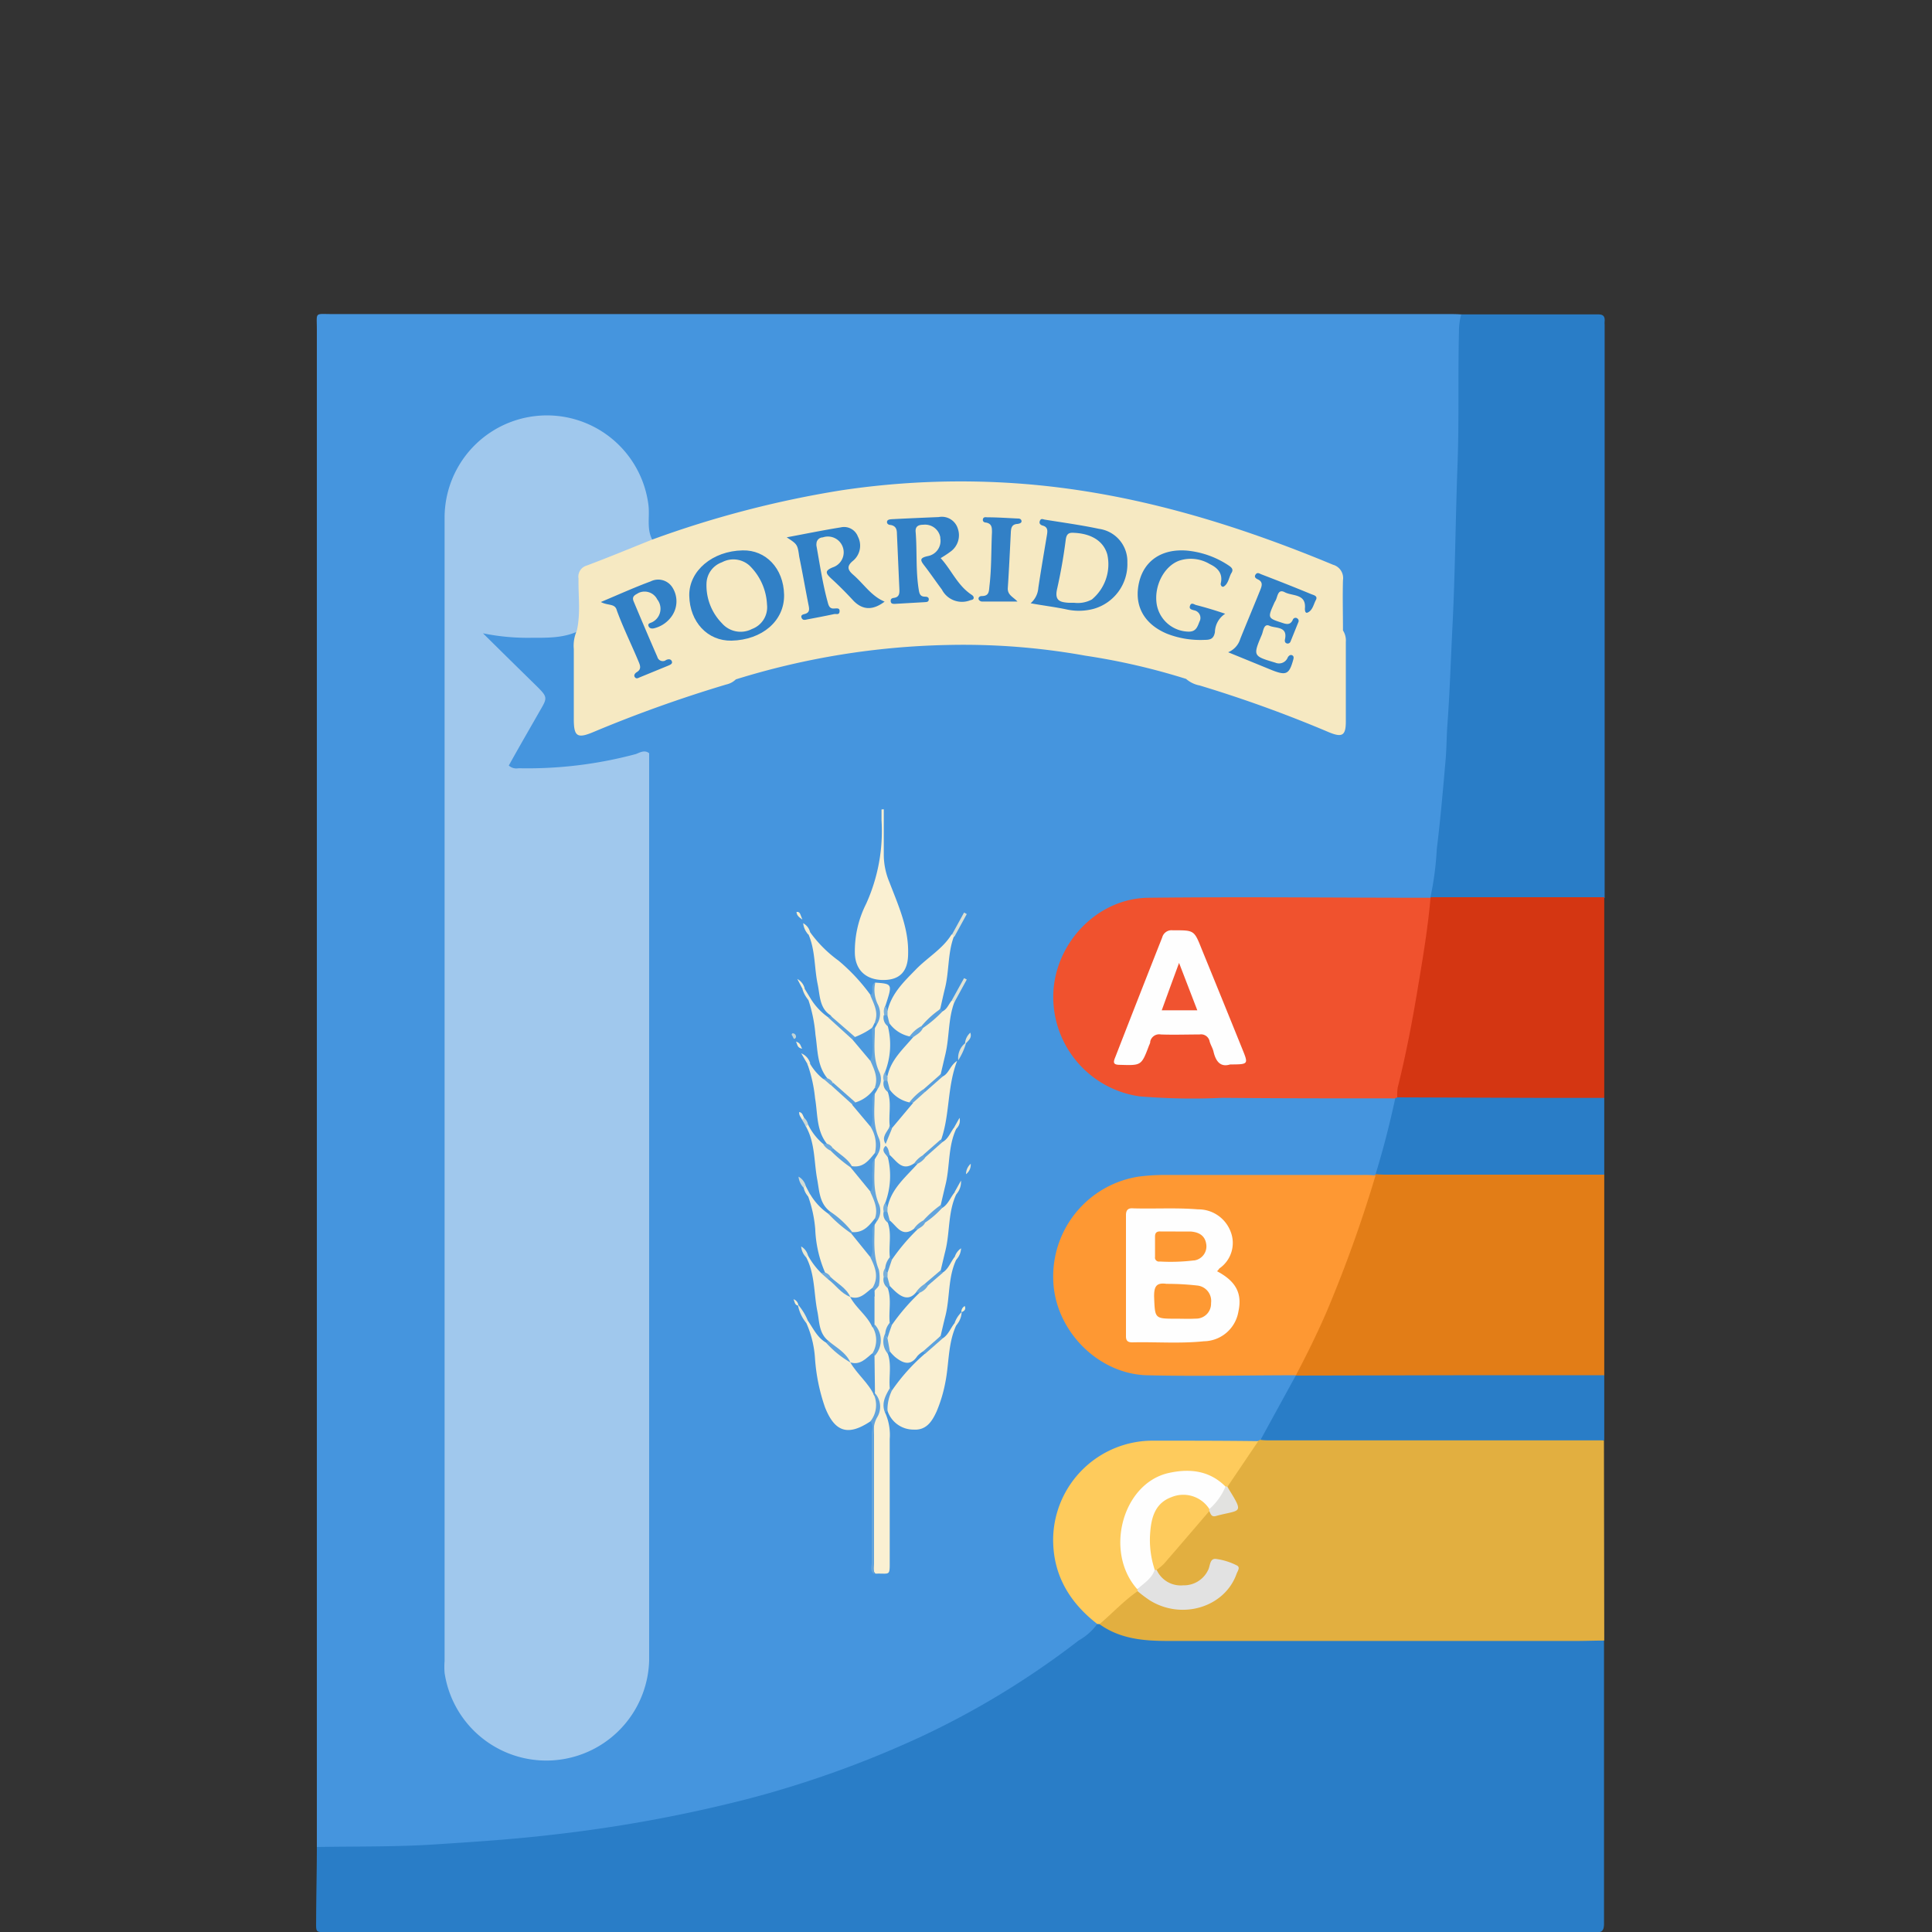 <svg id="Layer_1" data-name="Layer 1" xmlns="http://www.w3.org/2000/svg" viewBox="0 0 250 250"><rect x="0" y="0" width="250" height="250" fill="#333333" stroke="none"/><defs><style>.cls-1{fill:#4595de;}.cls-2{fill:#297dc7;}.cls-3{fill:#e2af40;}.cls-4{fill:#e27d17;}.cls-5{fill:#d43612;}.cls-6{fill:#a0c8ed;}.cls-7{fill:#f6e9c2;}.cls-8{fill:#f0522e;}.cls-9{fill:#fe9833;}.cls-10{fill:#fecb5c;}.cls-11{fill:#faf0d2;}.cls-12{fill:#63a4dc;}.cls-13{fill:#5ca1dd;}.cls-14{fill:#5ea2dc;}.cls-15{fill:#64a5dc;}.cls-16{fill:#5ea3dd;}.cls-17{fill:#5aa0dd;}.cls-18{fill:#5ba0dd;}.cls-19{fill:#dee2d4;}.cls-20{fill:#599fdd;}.cls-21{fill:#62a4dd;}.cls-22{fill:#dce1d4;}.cls-23{fill:#5da2dd;}.cls-24{fill:#eeead2;}.cls-25{fill:#dfe2d4;}.cls-26{fill:#f5edd4;}.cls-27{fill:#f3eed3;}.cls-28{fill:#e9e8d3;}.cls-29{fill:#f4edd3;}.cls-30{fill:#f6edd3;}.cls-31{fill:#f4edd2;}.cls-32{fill:#d0dbd5;}.cls-33{fill:#f4eed2;}.cls-34{fill:#efebd4;}.cls-35{fill:#e3e6d6;}.cls-36{fill:#6eaadc;}.cls-37{fill:#6ca9dc;}.cls-38{fill:#fbf0d5;}.cls-39{fill:#f9efd3;}.cls-40{fill:#f9f0d2;}.cls-41{fill:#79b0db;}.cls-42{fill:#cbd8d6;}.cls-43{fill:#f8f0d0;}.cls-44{fill:#c1d4d6;}.cls-45{fill:#f6f2d2;}.cls-46{fill:#f9f0d1;}.cls-47{fill:#e2e2e2;}.cls-48{fill:#e2e2e0;}.cls-49{fill:#3080c6;}.cls-50{fill:#3180c6;}.cls-51{fill:#3280c6;}.cls-52{fill:#fefefe;}.cls-53{fill:#4897de;}.cls-54{fill:#4797de;}.cls-55{fill:#4d99de;}.cls-56{fill:#4796de;}.cls-57{fill:#4d99dd;}.cls-58{fill:#4c99de;}.cls-59{fill:#63a5dc;}.cls-60{fill:#64a5dd;}.cls-61{fill:#60a3de;}.cls-62{fill:#61a4dc;}.cls-63{fill:#59a0dc;}.cls-64{fill:#66a6dc;}.cls-65{fill:#589fdd;}.cls-66{fill:#599fdc;}.cls-67{fill:#5ca2dd;}.cls-68{fill:#5ba1dc;}.cls-69{fill:#5da1de;}.cls-70{fill:#61a4db;}.cls-71{fill:#79afda;}.cls-72{fill:#7bb1db;}.cls-73{fill:#75aedb;}.cls-74{fill:#4b99de;}.cls-75{fill:#65a6dc;}.cls-76{fill:#6daadb;}.cls-77{fill:#5ba1dd;}.cls-78{fill:#f05330;}.cls-79{fill:#fe9933;}.cls-80{fill:#fe9934;}.cls-81{fill:none;}</style></defs><title>products</title><path class="cls-1" d="M41,239V42.64c0-2.31-.34-2,2-2H187.41c.57,0,1.14,0,1.71.05a1.46,1.46,0,0,1,.21,1.08c-.1,2.35-.09,4.7,0,7,.16,6.91-.19,13.81-.38,20.71-.23,8.74-.6,17.49-1.27,26.18q-.7,9.42-1.76,18.8a3.07,3.07,0,0,1-.4,1.48,1.45,1.45,0,0,1-.4.34,6.28,6.28,0,0,1-2.4.22H149.88a12.74,12.74,0,0,0-10.63,5.06c-5.71,7.36-1.15,18.49,8.13,19.82a25.88,25.88,0,0,0,3.83.28h26.93a5.41,5.41,0,0,1,2.26.22.76.76,0,0,1,.35.85c-.75,3.11-1.21,6.3-2.57,9.25a1.43,1.43,0,0,1-.43.25,8.21,8.21,0,0,1-2.27.13h-25a13.59,13.59,0,0,0-10.2,3.94,12.27,12.27,0,0,0-2.57,13.61,12.12,12.12,0,0,0,11.4,7.6c5.36.16,10.74,0,16.11,0a9.55,9.55,0,0,1,2,.09,1.2,1.2,0,0,1,.41.2c.26.44,0,.83-.15,1.19a71.16,71.16,0,0,1-4.41,7.55,1.52,1.52,0,0,1-.42.16c-4.41.17-8.83.05-13.25.08a12.41,12.41,0,0,0-11.75,7.65,12.61,12.61,0,0,0,2.83,13.81c.58.59,1.44.92,1.64,1.84-.06.68-.58,1-1.06,1.44a109,109,0,0,1-17.35,11.3c-14.73,7.66-30.43,12-46.8,14.2-6.2.86-12.43,1.5-18.7,1.76-5.12.2-10.24.43-15.37.51A2.63,2.63,0,0,1,41,239Z"/><path class="cls-2" d="M41,239c5.08-.09,10.12,0,15.23-.33s10.35-.67,15.53-1.29a183.92,183.92,0,0,0,25-4.6,133.79,133.79,0,0,0,22.3-8,108.77,108.77,0,0,0,20.53-12.51,7.41,7.41,0,0,0,2.41-2.15.81.81,0,0,1,.53-.1c3.44,1.84,7.18,2,10.94,2h52a3.75,3.75,0,0,1,2.09.28v36.59c0,.85-.21,1.25-1.12,1.11H42.75c-2.06,0-1.84.26-1.84-1.84C40.92,245.13,41,242.07,41,239Z"/><path class="cls-2" d="M185.1,116.1a39.66,39.66,0,0,0,.82-6.23c.47-3.8.8-7.62,1.13-11.43.14-1.54.13-3.07.24-4.6.31-4.2.44-8.41.65-12.62.36-7,.4-14,.66-21,.22-5.78.05-11.55.19-17.32a8.35,8.35,0,0,1,.29-2.22c5.9,0,11.79,0,17.69,0,.71,0,.92.26.87.92a2.94,2.94,0,0,0,0,.42v74.17a2.26,2.26,0,0,1-1.74.45h-19A2,2,0,0,1,185.1,116.1Z"/><path class="cls-3" d="M207.59,212.29c-1.24,0-2.47.05-3.68.05H151.25c-3.17,0-6.28-.22-9-2.19.65-1.45,2-2.22,3.11-3.23.52-.48,1-1.13,1.84-1.13a5.4,5.4,0,0,1,1.59.93c2.35,1.52,7.41,1.91,9.73-1.23a3.43,3.43,0,0,0,.57-.8c.26-.69,1.07-1.41,0-2.06a1.59,1.59,0,0,0-2.55.66,3.93,3.93,0,0,1-5.08,1.93c-.92-.32-1.84-.81-2-2,1-1.85,2.66-3.12,3.94-4.73.64-.81,1.29-1.6,2-2.36.31-.33.53-.8,1.1-.77.92.67,1.84.21,2.7-.07.56-.17.47-.61.31-1a8.93,8.93,0,0,1-.92-1.89,22.24,22.24,0,0,1,4.15-5.93l.3-.13A3.41,3.41,0,0,1,165,186h40.5a2.89,2.89,0,0,1,2.05.41Z"/><path class="cls-4" d="M207.59,152V178a2.22,2.22,0,0,1-1.74.45H169.29a2.16,2.16,0,0,1-1.62-.4v-.09c-.22-.62.16-1.1.41-1.59a140.62,140.62,0,0,0,9-22.84,2.1,2.1,0,0,1,.85-1.42V152a3.54,3.54,0,0,1,2-.45h25.58A2.5,2.5,0,0,1,207.59,152Z"/><path class="cls-5" d="M185.1,116.1h22.49v26a2.34,2.34,0,0,1-1.84.5H182.57a3.61,3.61,0,0,1-1.53-.23c-.84-.67-.56-1.53-.38-2.34,1.36-5.94,2.42-11.91,3.31-17.92.23-1.54.4-3.09.69-4.6a2,2,0,0,1,.48-1.3Z"/><path class="cls-2" d="M167.67,178l23.52-.05h16.4v8.43h-43.2a9.07,9.07,0,0,1-1.28-.06Z"/><path class="cls-2" d="M180.8,142l19.52.07h7.27V152H179.7a16.1,16.1,0,0,1-1.7-.06c1-3.25,1.84-6.53,2.55-9.85A.27.27,0,0,1,180.8,142Z"/><path class="cls-6" d="M84,97.47V214.84a13.31,13.31,0,0,1-26.47,1.63,10,10,0,0,1,0-1.55V67A13.24,13.24,0,0,1,83.9,65.29c.21,1.52-.26,3.1.5,4.55-.14.63-.74.67-1.2.85-2.06.84-4.12,1.69-6.21,2.47a2.15,2.15,0,0,0-1.69,2.45c.09,1.35,0,2.76,0,4.08a2.76,2.76,0,0,1-.52,2c-2,.92-4.09.83-6.14.84a28.78,28.78,0,0,1-6.14-.58c2.34,2.32,4.66,4.6,7,6.89,1.32,1.32,1.35,1.46.44,3-1.37,2.41-2.76,4.79-4.1,7.22a1.45,1.45,0,0,0,1.26.35,54.12,54.12,0,0,0,15.2-1.84C82.83,97.36,83.42,97,84,97.47Z"/><path class="cls-7" d="M74.64,81.61c.51-2.24.18-4.49.22-6.74a1.49,1.49,0,0,1,1.07-1.69c2.83-1.06,5.62-2.22,8.42-3.34a131.9,131.9,0,0,1,24.49-6.39A104.07,104.07,0,0,1,132,62.58c14.15,1.06,27.48,5.09,40.5,10.5a1.79,1.79,0,0,1,1.28,2c-.06,2.16,0,4.33,0,6.5a2.38,2.38,0,0,1,.37,1.47V93.36c0,1.84-.48,2.09-2.17,1.4a165.44,165.44,0,0,0-16.74-6.06,3.67,3.67,0,0,1-1.76-.85,85.68,85.68,0,0,0-13-3,89,89,0,0,0-17.85-1.39,98.82,98.82,0,0,0-27.41,4.45,2.55,2.55,0,0,1-1.23.66A171.6,171.6,0,0,0,76.7,94.76c-2,.83-2.44.51-2.45-1.63V84A4.81,4.81,0,0,1,74.64,81.61Z"/><path class="cls-8" d="M180.8,142l-.29.13c-7.45,0-14.91,0-22.37-.07a82.62,82.62,0,0,1-10.67-.19,13,13,0,0,1-11.17-13.37c.28-6.57,5.75-12.27,12.32-12.33,12.16-.14,24.32,0,36.49,0-.32,3.68-.92,7.36-1.55,11.1-.74,4.52-1.58,9-2.7,13.47A6.65,6.65,0,0,0,180.8,142Z"/><path class="cls-9" d="M178,152.09a171.3,171.3,0,0,1-6.31,17.59c-1.19,2.76-2.55,5.52-4,8.28-6.44,0-12.82.15-19.23,0s-12-5.86-12.17-12.35a13.07,13.07,0,0,1,11-13.35,25.92,25.92,0,0,1,3.41-.22h25.51A16.47,16.47,0,0,1,178,152.09Z"/><path class="cls-10" d="M147.21,205.9c-1.79,1.24-3.26,2.85-4.92,4.25H142c-3.69-2.85-5.82-6.51-5.72-11.23a12.89,12.89,0,0,1,12.88-12.5c4.56,0,9.11,0,13.66.06l-4,5.92a.47.47,0,0,1-.43,0,8.38,8.38,0,0,0-7.69-1.33c-3.05.92-5,3.82-5.21,7.23a10.88,10.88,0,0,0,1.78,7.12A.74.74,0,0,1,147.21,205.9Z"/><path class="cls-11" d="M113.26,127.15c2.24.16,2.24.16,1.31,3-.29.42.07.78.09,1.16a3,3,0,0,0,.61,1.53,8.17,8.17,0,0,1-.33,5.66,2.68,2.68,0,0,0-.25,1.24,2.8,2.8,0,0,0,.58,1.57,9.69,9.69,0,0,1,.21,4.08c-.2.84-.82,1.56-.71,2.49a1.34,1.34,0,0,1,0,.4c-.16.64.25,1.1.53,1.61a8.46,8.46,0,0,1-.37,5.57,2.92,2.92,0,0,0-.24,1.24,2.77,2.77,0,0,0,.58,1.56,9.54,9.54,0,0,1,.2,4.15c-.15.57-.47,1.06-.61,1.63a2.56,2.56,0,0,0-.17,1.19,2.83,2.83,0,0,0,.59,1.53,9.57,9.57,0,0,1,.18,4.16c-.15.57-.48,1.08-.6,1.66a3,3,0,0,0,.43,2.63,9.8,9.8,0,0,1,.17,4.21,9.5,9.5,0,0,0-.92,3.39,7,7,0,0,1,.59,3.4v15.51c0,2.34.1,1.84-1.84,1.91-.41-.39-.2-.92-.2-1.33V185.62a7.52,7.52,0,0,1,.37-3.05,2.53,2.53,0,0,0-.44-2.25,14.21,14.21,0,0,1-.12-4.6,4.22,4.22,0,0,0,0-4.45,9.73,9.73,0,0,1,0-3.23c.28-.64.84-1.21.51-2,.1-2-.92-3.85-.62-5.86.07-.51,0-1,.1-1.54.08-.32.21-.62.31-.93a3.29,3.29,0,0,0,0-2.19,13.2,13.2,0,0,1-.33-5.38c.08-.31.2-.61.31-.92a3.39,3.39,0,0,0,0-2.18,13.34,13.34,0,0,1-.34-5.37,7.71,7.71,0,0,1,.32-.92,2.53,2.53,0,0,0,.1-2.29,11.08,11.08,0,0,1-.4-5.36c.09-.29.2-.58.3-.92.56-1.5-.52-2.93-.17-4.41C113.09,127.64,112.93,127.32,113.26,127.15Z"/><path class="cls-11" d="M114.36,104.72v5.9a9.3,9.3,0,0,0,.74,3.56c1.15,3,2.49,5.92,2.41,9.2,0,2.31-1.06,3.43-3.21,3.43s-3.59-1.19-3.68-3.4a13.57,13.57,0,0,1,1.45-6.44,22.81,22.81,0,0,0,2-10.83v-1.4Z"/><path class="cls-11" d="M112.62,183.93c-2.89,1.92-4.6,1.39-5.87-1.84a24.34,24.34,0,0,1-1.29-6.31,13.28,13.28,0,0,0-1.13-4.6c-.15-.27,0-.29.22-.26.7,1,1.2,2.16,2.34,2.81,1.35.36,2,1.62,3.1,2.31a1.85,1.85,0,0,1,.28.28c1.17,1.35,2.52,2.58,3.09,4.36C113.84,181.93,113.87,183.07,112.62,183.93Z"/><path class="cls-11" d="M122,173.17c.74-.47,1-1.32,1.52-1.95.21,0,.39,0,.22.27-1.09,2.36-.92,4.95-1.41,7.37a18.37,18.37,0,0,1-1.12,3.75c-.58,1.28-1.32,2.49-3,2.38a3.53,3.53,0,0,1-3.39-2.51c-.55-.92,0-1.7.32-2.49a14.19,14.19,0,0,1,4.35-5C120.36,174.38,120.87,173.37,122,173.17Z"/><path class="cls-11" d="M114.6,148.32v-.21a4,4,0,0,1,.62-2.08,16.48,16.48,0,0,1,2.59-3.45c.54-.53,1.25-.92,1.77-1.46a6.21,6.21,0,0,1,2.43-1.84c.8-.4.92-1.41,1.84-2-1.31,3.42-.92,6.95-2.07,10.21a5.83,5.83,0,0,1-2.11,2.16,14.4,14.4,0,0,0-1.26,1.21c-1.31.76-2.13.46-3.35-1.25A2,2,0,0,1,114.6,148.32Z"/><path class="cls-11" d="M104.83,120.63a16.27,16.27,0,0,0,3.68,3.68,24.6,24.6,0,0,1,4.14,4.45,3.29,3.29,0,0,1,.86,3.25c-.13.3-.28.6-.43.92a2.33,2.33,0,0,1-.2.34,3.11,3.11,0,0,1-2.28,1,8.65,8.65,0,0,1-3.12-2.89c-1.45-.92-1.37-2.57-1.67-4-.45-2.13-.3-4.39-1.18-6.44C104.43,120.62,104.6,120.6,104.83,120.63Z"/><path class="cls-11" d="M123.74,154.54c-1.08,2.31-.81,4.88-1.4,7.28-.21.85-.41,1.72-.62,2.59a4.44,4.44,0,0,1-1.84,1.9,11.81,11.81,0,0,0-1.24,1.21c-1.38,1.12-2.29.87-3.68-1a2,2,0,0,1-.37-1.18v-.63a4.44,4.44,0,0,1,.61-1.72,16,16,0,0,1,3.16-4c.39-.33.85-.56,1.21-.92a6.59,6.59,0,0,1,2.41-1.8c.73-.47,1-1.31,1.53-1.95C123.74,154.25,123.92,154.25,123.74,154.54Z"/><path class="cls-11" d="M107.16,173.48c-1.22-1-1.12-2.49-1.4-3.83-.46-2.32-.3-4.76-1.43-6.94-.15-.27,0-.28.22-.25a9.9,9.9,0,0,0,1.72,2.28,3.19,3.19,0,0,1,1.11.65c1,.6,1.66,1.56,2.61,2.19a1.48,1.48,0,0,1,.28.28c1,1.28,2.38,2.31,2.9,3.95a2.93,2.93,0,0,1-.09,3.38c-1.28,1.45-1.9,1.67-3,1.1h0C109.13,175.3,107.91,174.61,107.16,173.48Z"/><path class="cls-11" d="M123.74,163c-1.09,2.3-.8,4.87-1.4,7.26-.22.87-.42,1.74-.62,2.59a9.86,9.86,0,0,1-2.23,2.19c-.14.12-.3.22-.44.34-1.84,1.71-2.59,1.62-4.12-.51a3.08,3.08,0,0,1-.32-1.66,4.27,4.27,0,0,1,.59-1.77,12.66,12.66,0,0,1,3.57-4.23,10.64,10.64,0,0,0,1.14-1c.72-.47,1.22-1.26,2.09-1.55.74-.47,1-1.33,1.52-2C123.74,162.73,123.92,162.73,123.74,163Z"/><path class="cls-11" d="M123.74,146.06c-1.09,2.31-.8,4.88-1.4,7.28-.21.87-.41,1.73-.61,2.6a10,10,0,0,1-2.15,2.11c-.4.43-.92.69-1.31,1.16-.87,1-1.66.38-2.44-.12A3.59,3.59,0,0,1,115,158a1.92,1.92,0,0,1-.37-1.18v-.63c.48-2.39,2.05-4.07,3.83-5.61.34-.41.81-.64,1.17-1,.85-.56,1.38-1.5,2.39-1.84.76-.45,1-1.33,1.53-1.95C123.75,145.78,123.9,145.8,123.74,146.06Z"/><path class="cls-11" d="M107.45,156.8c-1.42-1.05-1.42-2.67-1.7-4.17-.43-2.29-.26-4.7-1.45-6.84-.14-.3,0-.33.26-.28a7.63,7.63,0,0,0,2,2.55,3.52,3.52,0,0,1,1.12.66,20.45,20.45,0,0,1,2.55,2.28c.92,1,2.1,1.89,2.65,3.23.48,1.08,1,2.17.52,3.39-.72,1.17-1.44,2.32-3.13,1.93C109.29,158.67,108,158.07,107.45,156.8Z"/><path class="cls-11" d="M104.83,129.11a8.2,8.2,0,0,0,2.34,2.53c1.36.6,2.16,1.84,3.3,2.76a9.79,9.79,0,0,1,2.41,2.87c.48,1.08,1.14,2.14.52,3.39a3.53,3.53,0,0,1-2.68,2.12,10.37,10.37,0,0,1-3-2.41c-.24-.27-.57-.48-.68-.86-1.33-1.65-1.22-3.68-1.52-5.61a19,19,0,0,0-.92-4.52C104.43,129.1,104.6,129.08,104.83,129.11Z"/><path class="cls-11" d="M104.84,154.54a8,8,0,0,0,2.35,2.52,15.68,15.68,0,0,1,3,2.45,9.65,9.65,0,0,1,2.69,3.2c.63,1.32,1.1,2.64.24,4-.92.71-1.6,2-3.09,1.06h0c-.92-.74-1.67-1.58-2.57-2.32a2.34,2.34,0,0,1-.72-.84,15.73,15.73,0,0,1-1.25-5.58,16.48,16.48,0,0,0-.93-4.26C104.44,154.53,104.61,154.5,104.84,154.54Z"/><path class="cls-11" d="M114.85,130.77c.54-2.26,2.16-3.78,3.68-5.34s3.45-2.64,4.6-4.51c.26,0,.42,0,.28.32-.79,2.17-.58,4.51-1.15,6.72-.21.85-.39,1.7-.59,2.56a8.88,8.88,0,0,1-2.41,2.44c-.57.45-1,1.11-1.68,1.39a3.06,3.06,0,0,1-2.68-1.78,1.81,1.81,0,0,1-.35-1.21A.89.89,0,0,1,114.85,130.77Z"/><path class="cls-11" d="M123.48,129.72c-.8,2.16-.62,4.49-1.15,6.71-.2.84-.4,1.71-.6,2.56a9.58,9.58,0,0,1-2.17,2.14c-.62.6-1.28,1.13-1.94,1.67a3,3,0,0,1-2.66-1.74,2,2,0,0,1-.36-1.18v-.62a9.5,9.5,0,0,1,3.26-5c.45-.48,1-.8,1.45-1.29.92-.65,1.55-1.74,2.7-2.13.58-.3.75-.92,1.17-1.4C123.46,129.36,123.62,129.41,123.48,129.72Z"/><path class="cls-11" d="M107,148c-1.38-1.73-1.18-3.89-1.53-5.88a18.66,18.66,0,0,0-.92-4.24c-.17-.29,0-.32.24-.28a7.09,7.09,0,0,0,1.71,2,3.06,3.06,0,0,1,1.08.72c1,.78,1.85,1.71,2.85,2.54a10,10,0,0,1,2.4,2.91c.48,1.09,1,2.16.52,3.4-.7,1.15-1.42,2.29-3.1,1.93-.87-.74-1.69-1.53-2.57-2.27A2.17,2.17,0,0,1,107,148Z"/><path class="cls-12" d="M112.62,183.93a3.37,3.37,0,0,0,.52-3.32.29.29,0,0,1,0-.41.1.1,0,0,1,0,0,2.61,2.61,0,0,1,.35,3.22,3.43,3.43,0,0,0-.43,1.47V203a5.59,5.59,0,0,0,.09.7c-.64-.4-.35-1-.35-1.54V185.39C112.87,184.9,113.06,184.35,112.62,183.93Z"/><path class="cls-13" d="M110.3,134.51l-3.13-2.84.28-.25,3.18,2.76A.38.38,0,0,1,110.3,134.51Z"/><path class="cls-14" d="M110.12,159.58a17.18,17.18,0,0,1-2.93-2.52l.26-.26a11.8,11.8,0,0,1,2.83,2.63C110.29,159.55,110.23,159.59,110.12,159.58Z"/><path class="cls-15" d="M113.22,132.22c.48-1.25-.15-2.32-.6-3.42.6-.4-.14-1.31.64-1.65a4.23,4.23,0,0,0,.3,2.76,2.62,2.62,0,0,1-.09,2.65A.46.46,0,0,1,113.22,132.22Z"/><path class="cls-16" d="M107.16,173.48c1,.87,2.29,1.5,2.88,2.82a12.77,12.77,0,0,1-3.15-2.56Z"/><path class="cls-17" d="M122,130.83a15.6,15.6,0,0,1-2.59,2.21.32.32,0,0,1-.21-.21,11.83,11.83,0,0,1,2.51-2.28Z"/><path class="cls-18" d="M115.41,179.94a5.62,5.62,0,0,0-.57,2.58l-.29.33c-.54-1.21,0-2.22.59-3.22C115.28,179.66,115.34,179.82,115.41,179.94Z"/><path class="cls-19" d="M123.48,129.72l-.29-.33c.53-.92,1-1.84,1.56-2.82l.35.18Z"/><path class="cls-20" d="M119.45,141l2.28-2,.28.27-2.27,2C119.46,141.35,119.39,141.22,119.45,141Z"/><path class="cls-13" d="M122,147.74l-2.26,2c-.27.09-.36,0-.29-.29l2.28-2Z"/><path class="cls-21" d="M119.48,157.93a13.71,13.71,0,0,1,2.25-2l.27.27a11.53,11.53,0,0,1-2.28,2A.41.41,0,0,1,119.48,157.93Z"/><path class="cls-22" d="M123.48,121.24l-.29-.32,1.56-2.84.35.2Z"/><path class="cls-23" d="M119.44,174.87l2.28-2,.28.3-2.28,2A.53.53,0,0,1,119.44,174.87Z"/><path class="cls-14" d="M122,164.69l-2,1.72c-.3.09-.37,0-.32-.3l2-1.7Z"/><path class="cls-24" d="M104.55,170.93l-.22.26a5.07,5.07,0,0,1-1.07-2.27h.09A7.6,7.6,0,0,1,104.55,170.93Z"/><path class="cls-25" d="M125,135a8.66,8.66,0,0,1-1,2.2,2.47,2.47,0,0,1,.86-2.19Z"/><path class="cls-26" d="M123.74,171.49l-.22-.27a3.49,3.49,0,0,1,.92-1.44h0A2.72,2.72,0,0,1,123.74,171.49Z"/><path class="cls-27" d="M104.83,120.63l-.24.29a2.55,2.55,0,0,1-.66-1.46A1.83,1.83,0,0,1,104.83,120.63Z"/><path class="cls-28" d="M104.55,162.46l-.22.25a2.25,2.25,0,0,1-.66-1.42A1.89,1.89,0,0,1,104.55,162.46Z"/><path class="cls-29" d="M123.74,163l-.22-.28a2.09,2.09,0,0,1,.84-1.19A2.25,2.25,0,0,1,123.74,163Z"/><path class="cls-30" d="M104.84,137.59l-.24.28c-.25-.42-.5-.84-.92-1.57A2,2,0,0,1,104.84,137.59Z"/><path class="cls-31" d="M104.83,129.11l-.23.28a3.82,3.82,0,0,1-.77-1.43c.09-.13.18-.14.3,0Z"/><path class="cls-29" d="M123.74,154.54l-.22-.28.83-1.49A2.39,2.39,0,0,1,123.74,154.54Z"/><path class="cls-32" d="M104,153.7a2.39,2.39,0,0,1-.67-1.44,1.91,1.91,0,0,1,.92,1.16A.37.37,0,0,1,104,153.7Z"/><path class="cls-33" d="M123.74,146.06l-.22-.27.64-1.14A1.42,1.42,0,0,1,123.74,146.06Z"/><path class="cls-34" d="M104,153.7l.23-.28.59,1.12-.24.28A2.37,2.37,0,0,1,104,153.7Z"/><path class="cls-35" d="M125,135h-.12a2,2,0,0,1,.68-1.37C125.79,134.31,125.32,134.63,125,135Z"/><path class="cls-36" d="M106.74,164.66a1.24,1.24,0,0,1,.74.59.35.35,0,0,1-.31.3l-.92-.81Z"/><path class="cls-37" d="M107,148a1.15,1.15,0,0,1,.76.58.37.37,0,0,1-.31.3,2.19,2.19,0,0,1-.92-.81Z"/><path class="cls-24" d="M125,151.94a1.84,1.84,0,0,1,.61-1.35A1.53,1.53,0,0,1,125,151.94Z"/><path class="cls-37" d="M107.46,140.39l-.92-.81.47-.06a1.18,1.18,0,0,1,.75.58A.34.34,0,0,1,107.46,140.39Z"/><path class="cls-38" d="M103.79,144.89c-.14-.31-.43-.56-.37-1,.43.09.47.46.62.75S104,145,103.79,144.89Z"/><path class="cls-39" d="M103,134.78c.63.19.58.58.8.92C103.15,135.6,103.21,135.19,103,134.78Z"/><path class="cls-40" d="M104.13,127.93h-.3c-.17-.3-.32-.62-.66-1.25A1.9,1.9,0,0,1,104.13,127.93Z"/><path class="cls-41" d="M114.85,130.77v.6a.3.3,0,0,1-.43,0l0,0c-.06-.41-.15-.84.21-1.18Z"/><path class="cls-42" d="M103.79,144.89l.25-.25a1.51,1.51,0,0,1,.52.87l-.26.28Z"/><path class="cls-43" d="M103.83,119c-.55-.37-.75-.64-.76-1C103.57,117.94,103.55,118.37,103.83,119Z"/><path class="cls-44" d="M102.55,133.71a.43.43,0,0,1,.45.4.45.45,0,0,1,0,.11c-.27.48-.35,0-.46-.16S102.39,133.83,102.55,133.71Z"/><path class="cls-45" d="M124.48,169.77h-.08a.84.84,0,0,1,.44-.77C125,169.42,124.82,169.62,124.48,169.77Z"/><path class="cls-46" d="M103.31,168.93h-.1c-.38-.11-.35-.42-.53-.81A.93.93,0,0,1,103.31,168.93Z"/><path class="cls-47" d="M147.21,205.9a1,1,0,0,1,0-.25c.42-1.07,1.44-1.64,2.1-2.51a.3.3,0,0,1,.36,0,3.41,3.41,0,0,0,3.43,2,3.46,3.46,0,0,0,3.21-1.94c.3-.53.2-1.54,1-1.48a8.3,8.3,0,0,1,2.7.83c.55.24.13.74,0,1.11-1.55,4.35-7.12,6-11.25,3.41A16.83,16.83,0,0,1,147.21,205.9Z"/><path class="cls-10" d="M149.65,203.15h-.22c-1.76-2.12-1.26-7.42.87-9.08a4.31,4.31,0,0,1,6.06.72l.23.33a.35.35,0,0,1-.12.43c-1.95,2.27-3.9,4.56-5.87,6.82A6.46,6.46,0,0,1,149.65,203.15Z"/><path class="cls-48" d="M156.47,195.51a.49.49,0,0,0,0-.24,8.08,8.08,0,0,1,2.09-2.91,1,1,0,0,1,.25,0l.21.36c2,3.22,1.46,2.61-1.57,3.42C156.78,196.36,156.7,196,156.47,195.51Z"/><path class="cls-49" d="M133.36,78.06a2.88,2.88,0,0,0,1-2c.34-2.27.73-4.53,1.11-6.81.09-.54.15-1.05-.55-1.24-.32-.09-.5-.31-.35-.64s.4-.17.63-.13c2.34.38,4.7.7,7,1.19a4.25,4.25,0,0,1,3.68,4.35,6,6,0,0,1-4.35,6,7.42,7.42,0,0,1-3.38.11C136.61,78.55,135,78.37,133.36,78.06Z"/><path class="cls-49" d="M101.8,69.53c2.35-.44,4.7-.92,7-1.29a1.91,1.91,0,0,1,2.21,1.19,2.54,2.54,0,0,1-.6,3.11c-.92.74-.7,1.23,0,1.84,1.35,1.16,2.33,2.76,4.06,3.47-1.51,1.14-2.81,1.11-4-.08-.92-1-1.91-2-2.91-2.91-.69-.65-.92-1,.24-1.46a2,2,0,0,0-1.34-3.86.82.82,0,0,0-.81.82.86.86,0,0,0,0,.27c.44,2.45.8,4.91,1.46,7.31.11.42.24.85.82.8.33,0,.75-.12.71.38s-.44.29-.69.34c-1.16.25-2.33.47-3.49.69-.26.06-.58.16-.73-.19s.13-.44.36-.5c.71-.17.65-.62.53-1.19-.41-2.07-.77-4.15-1.2-6.23C103.2,70.43,103.17,70.43,101.8,69.53Z"/><path class="cls-50" d="M121.72,72.22c1.41,1.54,2.17,3.53,4,4.74.16.11.3.23.27.44s-.24.22-.43.27a2.92,2.92,0,0,1-3.68-1.38c-.75-1-1.48-2.08-2.26-3.09-.53-.68-.67-1,.43-1.24a2,2,0,0,0,1.62-2.34.5.5,0,0,0,0-.12,2,2,0,0,0-2.18-1.6c-.64,0-1.1.2-1,1,.19,2.43,0,4.88.38,7.31.09.56.15,1,.85,1,.26,0,.5.09.46.4s-.31.29-.55.31l-3.83.22c-.25,0-.5,0-.54-.31s.13-.43.39-.46c.74-.09.75-.61.73-1.15-.11-2.39-.21-4.79-.32-7.18,0-.54-.14-1-.83-1.11-.24,0-.5-.16-.45-.44s.42-.29.68-.31q3-.15,6-.27a2.16,2.16,0,0,1,2.47,1.46,2.6,2.6,0,0,1-.92,3A14,14,0,0,1,121.72,72.22Z"/><path class="cls-50" d="M94.66,82.9c-3.09.06-5.4-2.4-5.47-5.81-.06-3.22,3-5.8,6.91-5.87,3-.07,5.29,2.33,5.36,5.73S98.6,82.81,94.66,82.9Z"/><path class="cls-50" d="M158.54,79.42a2.91,2.91,0,0,0-1.33,2.38c-.16.85-.56,1-1.34,1A11.86,11.86,0,0,1,151,82c-3-1.26-4.3-3.68-3.6-6.66.65-2.76,2.89-4.32,6.09-4.1a11.69,11.69,0,0,1,5.45,1.9c.4.26.72.52.41,1s-.38,1.39-1,1.76c-.23.13-.45-.2-.38-.43.3-1.27-.42-2-1.41-2.47a4.77,4.77,0,0,0-4-.44c-2,.75-3.3,3.39-2.86,5.75a4.26,4.26,0,0,0,4,3.42c1,.06,1.22-.52,1.5-1.27a1,1,0,0,0-.71-1.49c-.24-.08-.63-.13-.52-.53.15-.57.55-.22.8-.15C156.06,78.62,157.31,79,158.54,79.42Z"/><path class="cls-50" d="M158.92,84.4a2.7,2.7,0,0,0,1.57-1.73c.84-2.09,1.72-4.17,2.56-6.26.2-.51.47-1.09-.29-1.44-.25-.12-.52-.3-.28-.64s.53-.08.77,0c2.16.83,4.32,1.68,6.44,2.56.31.12.87.23.58.76s-.41,1.32-1.05,1.61c-.32.15-.38-.25-.36-.56.15-1.9-1.64-1.55-2.6-2.06s-.92.64-1.23,1.12a2.69,2.69,0,0,0-.19.38C164,80,164.07,80,166,80.62c.58.2,1,.2,1.28-.4a.38.38,0,0,1,.47-.26.24.24,0,0,1,.11.06.37.37,0,0,1,.15.48L167,83a.4.4,0,0,1-.45.27c-.31-.08-.32-.33-.27-.56.36-1.7-1.24-1.38-2-1.73s-.8.68-1,1.15c-1.17,2.76-1.14,2.76,1.75,3.62a1.21,1.21,0,0,0,1.61-.69c.13-.21.34-.39.58-.26s.18.38.11.62c-.51,1.84-.92,2-2.66,1.33Z"/><path class="cls-50" d="M77.75,77.9c2.38-1,4.39-1.91,6.45-2.67A2.17,2.17,0,0,1,87,76a3.34,3.34,0,0,1,0,3.62,3.91,3.91,0,0,1-2.25,1.65c-.37.12-.73.07-.84-.28s.3-.37.52-.5a1.94,1.94,0,0,0,.82-2.61,1.32,1.32,0,0,0-.19-.29,1.83,1.83,0,0,0-2.46-.85l-.2.12c-.48.25-.6.52-.39,1C83,80.22,84,82.58,85.06,85a.73.73,0,0,0,.87.53.58.58,0,0,0,.25-.12c.25-.12.61-.18.75.15s-.2.46-.45.57L82.8,87.64c-.21.09-.44.25-.64,0s0-.51.23-.66c.63-.36.46-.86.25-1.35-.92-2.21-2-4.39-2.82-6.63C79.59,78.05,78.71,78.41,77.75,77.9Z"/><path class="cls-51" d="M131.66,77.84h-4.6a.52.52,0,0,1-.42-.27c-.08-.28.14-.44.4-.44,1,0,.92-.67,1-1.34.27-2.29.21-4.6.32-6.89,0-.62,0-1.13-.76-1.28-.21,0-.48-.12-.41-.44s.37-.25.58-.24c1.28,0,2.55.09,3.83.15.22,0,.52,0,.58.3s-.32.39-.58.41c-.7.07-.77.55-.8,1.11-.12,2.38-.23,4.77-.39,7.17C130.35,77,131.11,77.24,131.66,77.84Z"/><path class="cls-52" d="M159.18,137.74c-1.22.38-1.84-.34-2.15-1.65-.1-.45-.37-.86-.5-1.31a1.13,1.13,0,0,0-1.31-.92h0c-1.66,0-3.33.06-5,0a1.18,1.18,0,0,0-1.38.92.38.38,0,0,0,0,.1,2.26,2.26,0,0,1-.15.39c-1,2.65-1,2.6-3.77,2.52-.93,0-.87-.35-.6-1q3-7.72,6.07-15.49a1.25,1.25,0,0,1,1.36-.92c2.76,0,2.76-.06,3.74,2.41q2.63,6.43,5.26,12.94C161.56,137.73,161.57,137.73,159.18,137.74Z"/><path class="cls-52" d="M157.49,164.5c2.45,1.3,3.27,2.87,2.76,5.21a4.6,4.6,0,0,1-4.47,3.85c-3.08.32-6.17.07-9.26.14-.62,0-.83-.23-.82-.83V157.23c0-.72.35-.92.92-.87,2.76.08,5.6-.1,8.4.13a4.46,4.46,0,0,1,4.21,2.85,4,4,0,0,1-1.45,4.8A2.36,2.36,0,0,1,157.49,164.5Z"/><path class="cls-52" d="M158.58,192.36a7.93,7.93,0,0,1-2.09,2.91,4,4,0,0,0-4.88-1.55c-2.1.76-2.62,2.58-2.77,4.54a12.16,12.16,0,0,0,.58,4.86c-.38,1.17-1.42,1.75-2.25,2.53-4.26-4.75-2-13.5,3.86-15C153.76,190,156.43,190.2,158.58,192.36Z"/><path class="cls-53" d="M119.44,174.87l.28.27a24.89,24.89,0,0,0-4.31,4.8l-.27-.31c-.15-1.49.26-3-.26-4.47-.13-.3,0-.35.27-.28a6.22,6.22,0,0,0,.66.7c1,.81,2,1.25,2.89-.1A3.59,3.59,0,0,1,119.44,174.87Z"/><path class="cls-54" d="M118.73,150.59c-1.52,1.72-3.38,3.2-3.88,5.61-.55,0-.38-.3-.29-.58a10,10,0,0,0,.32-5.89c-.14-.3,0-.33.25-.27.92.8,1.59,2.14,3.14,1.09A.34.34,0,0,1,118.73,150.59Z"/><path class="cls-55" d="M113.22,180.16l-.08.45c-.73-1.65-2.22-2.76-3.11-4.32,1.27.4,2-.49,2.82-1.15.27-.09.4,0,.31.29Z"/><path class="cls-55" d="M110,167.81c1.28.44,2-.51,2.85-1.13.28-.08.4.08.49.29a1.07,1.07,0,0,1-.18.83v3.62c.14.29,0,.36-.28.32C112.23,170.24,110.78,169.28,110,167.81Z"/><path class="cls-53" d="M118.16,134.21c-1.3,1.55-2.87,2.92-3.31,5-.54,0-.38-.29-.29-.59a9.69,9.69,0,0,0,.31-5.88c-.14-.29,0-.32.25-.28a4.36,4.36,0,0,0,2.56,1.65A.37.37,0,0,1,118.16,134.21Z"/><path class="cls-56" d="M119,167.28a27,27,0,0,0-3.6,4.18c-.25,0-.42,0-.27-.3-.16-1.49.26-3-.26-4.49-.12-.29,0-.33.26-.27.3.3.59.61.92.88.85.71,1.7.92,2.51-.07A.34.34,0,0,1,119,167.28Z"/><path class="cls-54" d="M115.13,157.93c.92.72,1.55,2.23,3.12,1.09a.37.37,0,0,1,.48.06,25.75,25.75,0,0,0-3.31,3.91c-.25,0-.42,0-.27-.3-.18-1.49.26-3-.27-4.49C114.74,157.91,114.89,157.87,115.13,157.93Z"/><path class="cls-56" d="M115.13,141a4.22,4.22,0,0,0,2.55,1.65.37.37,0,0,1,.48.06L115.4,146c-.25,0-.42,0-.27-.3-.17-1.49.27-3-.28-4.48C114.73,141,114.88,141,115.13,141Z"/><path class="cls-57" d="M110.23,150.9c1.48.25,2.21-.77,3-1.73.26,0,.41,0,.27.33l-.31.51c-.36,1.07,0,2.17-.18,3.26,0,.33.29.85-.38.92l-2.55-3.11C110,150.93,110.1,150.88,110.23,150.9Z"/><path class="cls-58" d="M110.12,159.58a.18.18,0,0,0,.16-.15c1.42.12,2.18-.81,2.94-1.78.26,0,.4,0,.27.33l-.32.51c-.33,1.06,0,2.17-.17,3.26,0,.33.29.85-.38.92Z"/><path class="cls-58" d="M112.62,145.76,110.3,143c-.07-.29,0-.41.34-.33a4.57,4.57,0,0,0,2.58-1.94c.26,0,.4,0,.27.33l-.31.51c-.36,1.07,0,2.17-.18,3.26C113,145.12,113.29,145.66,112.62,145.76Z"/><path class="cls-59" d="M113.49,141l-.27-.33c.43-1.25-.11-2.33-.6-3.42-.11-1.43-.46-2.88.23-4.27h0a.27.27,0,0,1,.36,0c0,1.93-.31,3.88.57,5.73A2.11,2.11,0,0,1,113.49,141Z"/><path class="cls-60" d="M112.62,162.7c.52-.84.14-1.77.26-2.66.07-.52-.2-1.11.29-1.55,0,1.94-.23,3.9.55,5.8a5.2,5.2,0,0,1,0,2.08c-.18.2,0,.74-.55.58l-.29-.27C113.76,165.29,113.27,164,112.62,162.7Z"/><path class="cls-61" d="M112.62,145.76c.52-.86.14-1.79.26-2.68.07-.52-.21-1.11.3-1.55,0,1.91-.29,3.81.52,5.69a2.3,2.3,0,0,1-.21,2.28l-.27-.33A4.41,4.41,0,0,0,112.62,145.76Z"/><path class="cls-15" d="M113.49,158l-.27-.33c.43-1.24-.1-2.33-.6-3.42.52-.85.14-1.78.26-2.67.07-.52-.21-1.11.3-1.55,0,1.91-.26,3.81.51,5.69A2.23,2.23,0,0,1,113.49,158Z"/><path class="cls-62" d="M112.93,171.74l.28-.32a3,3,0,0,1,0,4l-.32-.29A3.32,3.32,0,0,0,112.93,171.74Z"/><path class="cls-63" d="M115.15,145.74l.27.29-.82,2C114,147.1,114.81,146.48,115.15,145.74Z"/><path class="cls-64" d="M115.15,174.88l-.27.28a2.38,2.38,0,0,1-.33-2.62c.27.13.12.44.29.62Z"/><path class="cls-65" d="M114.84,173.17l-.29-.62a2.38,2.38,0,0,1,.59-1.38l.27.3C115.21,172,115,172.6,114.84,173.17Z"/><path class="cls-66" d="M115.15,162.69l.27.3c-.2.57-.38,1.13-.57,1.69-.55,0-.37-.32-.3-.61A2.46,2.46,0,0,1,115.15,162.69Z"/><path class="cls-67" d="M115.13,157.93l-.25.27a1.33,1.33,0,0,1-.53-1.41.28.28,0,0,1,.39-.08.24.24,0,0,1,.09.08Z"/><path class="cls-68" d="M115.13,141l-.26.28a1.31,1.31,0,0,1-.51-1.41.28.28,0,0,1,.48,0Z"/><path class="cls-69" d="M115.13,149.46l-.25.27c-.32-.45-.92-.83-.28-1.46C115,148.57,115,149.06,115.13,149.46Z"/><path class="cls-70" d="M115.14,166.4l-.26.27a1.32,1.32,0,0,1-.53-1.4.3.3,0,0,1,.41-.08l.08.08Z"/><path class="cls-11" d="M113.17,167l.55-.58c.49.72,0,1.1-.53,1.43C113.18,167.53,113.17,167.24,113.17,167Z"/><path class="cls-17" d="M115.12,132.5l-.25.28a1.37,1.37,0,0,1-.51-1.41h.47C114.93,131.75,115,132.13,115.12,132.5Z"/><path class="cls-71" d="M114.84,165.27h-.48a1.32,1.32,0,0,1,.2-1.2c.06.23,0,.48.3.61Z"/><path class="cls-72" d="M114.84,139.85h-.48a1.25,1.25,0,0,1,.2-1.19c.06.22,0,.46.29.59Z"/><path class="cls-73" d="M114.83,156.79h-.47a1.26,1.26,0,0,1,.21-1.17l.28.58Z"/><path class="cls-74" d="M113.19,133.06h-.36l.39-.79.25.3Z"/><path class="cls-15" d="M118.16,142.68l-.48-.05a8,8,0,0,1,1.77-1.66l.29.29Z"/><path class="cls-75" d="M118.73,150.59h-.46a3.31,3.31,0,0,1,1.18-1.11l.29.28A2.54,2.54,0,0,1,118.73,150.59Z"/><path class="cls-74" d="M112.85,133c-.09,1.43.34,2.87-.23,4.27l-2.32-2.76.33-.32A9.89,9.89,0,0,0,112.85,133Z"/><path class="cls-64" d="M118.73,159.08l-.48-.06a3.28,3.28,0,0,1,1.22-1.09l.25.24C119.54,158.63,119.11,158.82,118.73,159.08Z"/><path class="cls-76" d="M119,167.28l-.46-.07a3.65,3.65,0,0,1,1.18-1.1l.32.3A2.21,2.21,0,0,1,119,167.28Z"/><path class="cls-77" d="M107.17,165.55l.31-.3c.87.84,2,1.38,2.55,2.57C108.84,167.39,108.14,166.27,107.17,165.55Z"/><path class="cls-13" d="M110.23,150.9a.28.28,0,0,0-.16.16,18.24,18.24,0,0,1-2.61-2.19l.32-.3C108.6,149.35,109.65,149.87,110.23,150.9Z"/><path class="cls-17" d="M110.68,142.64l-.34.32-2.84-2.57.3-.29Z"/><path class="cls-64" d="M118.16,134.21l-.48-.06a4.21,4.21,0,0,1,1.54-1.36l.21.21C119.2,133.59,118.64,133.86,118.16,134.21Z"/><path class="cls-7" d="M139,78h-.71c-1.09-.08-1.84-.24-1.51-1.75q.72-3.19,1.13-6.44c.11-.75.41-.92,1.11-.86,2.25.11,3.8,1.1,4.27,2.82a5.92,5.92,0,0,1-2,5.8A3.83,3.83,0,0,1,139,78Z"/><path class="cls-7" d="M99.25,78.23a3,3,0,0,1-1.94,3.16,3.2,3.2,0,0,1-3.89-.74,7,7,0,0,1-2-5.13,3,3,0,0,1,2-2.76,3.12,3.12,0,0,1,3.58.44A7.51,7.51,0,0,1,99.25,78.23Z"/><path class="cls-78" d="M154.93,130.73h-4.6c.72-2,1.41-3.88,2.24-6.13Z"/><path class="cls-79" d="M152.22,170.64c-2.85,0-2.76,0-2.88-2.87,0-1.23.23-1.84,1.61-1.64a35.08,35.08,0,0,1,4,.22,2,2,0,0,1,1.76,2.25s0,.06,0,.09a1.93,1.93,0,0,1-1.91,1.94h-.12C153.84,170.68,153,170.64,152.22,170.64Z"/><path class="cls-80" d="M152.09,159.36h2c1,.08,1.84.48,2,1.65a1.84,1.84,0,0,1-1.55,2.09h-.07a24.88,24.88,0,0,1-4.4.14.52.52,0,0,1-.61-.41.48.48,0,0,1,0-.17V160c0-.5.24-.67.7-.65h2Z"/><rect class="cls-81" width="250" height="250"/></svg>